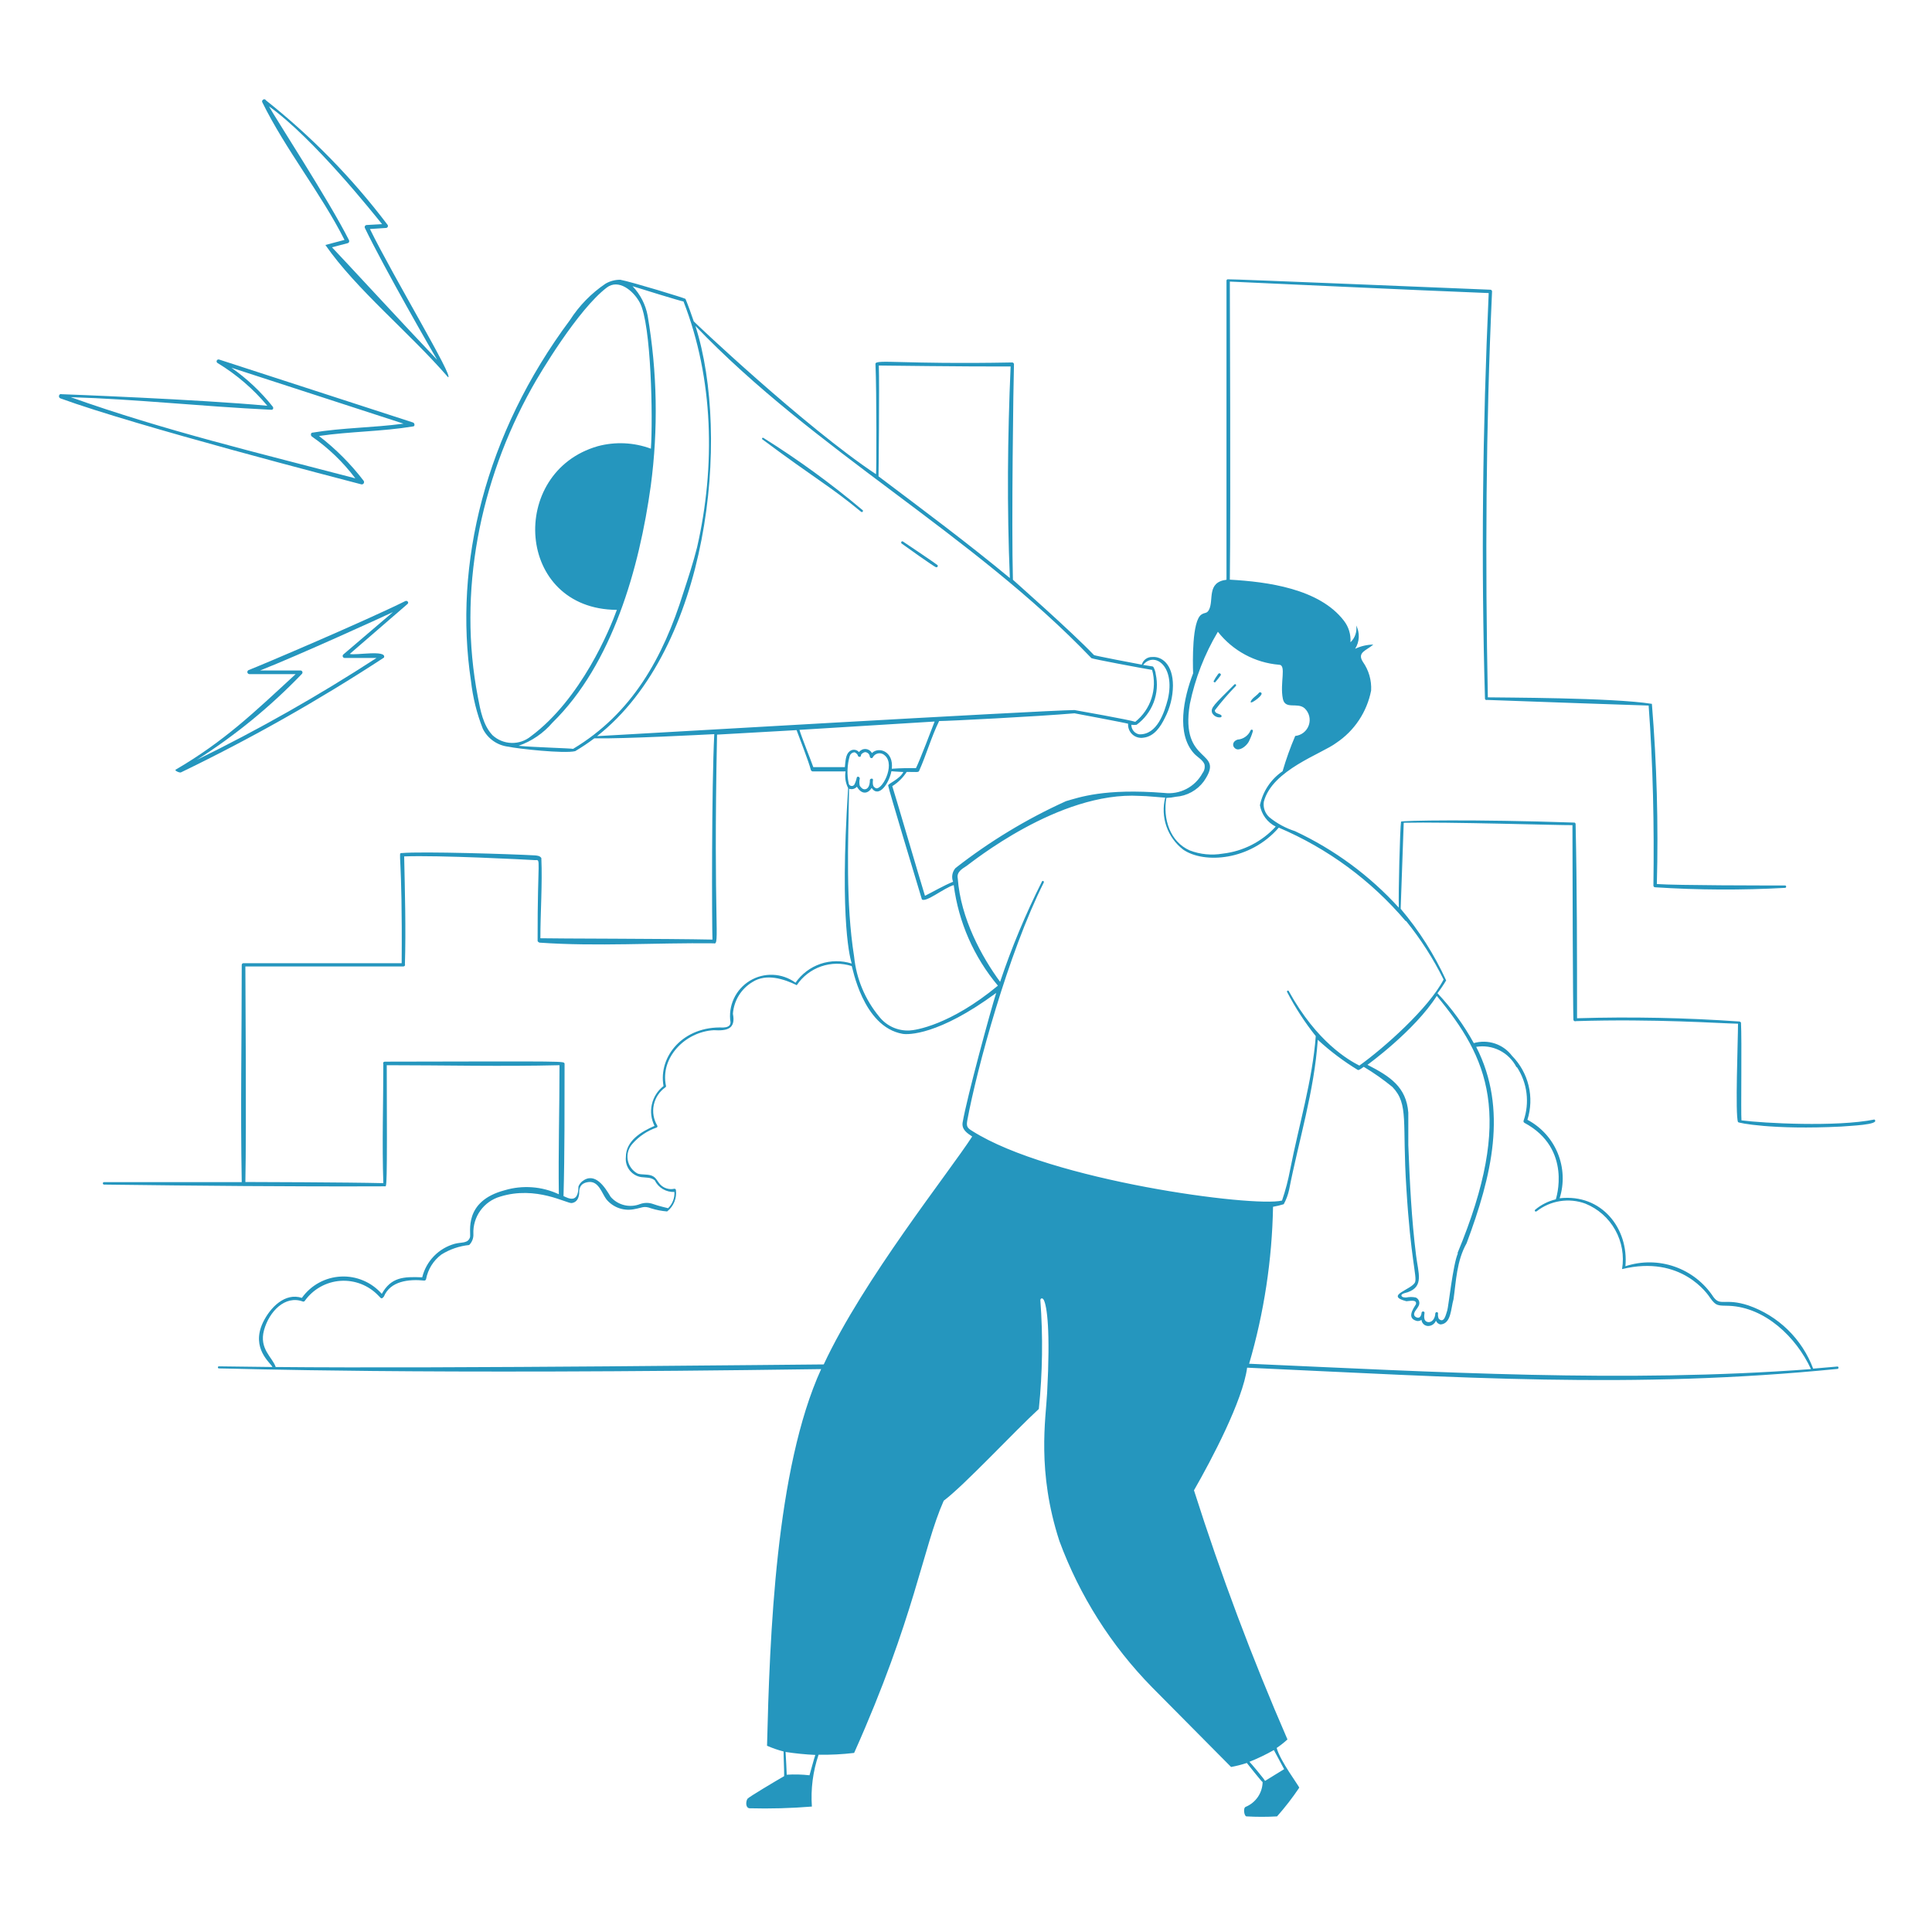 <svg width="113" height="112" viewBox="0 0 113 112" fill="none" xmlns="http://www.w3.org/2000/svg">
<path d="M109.633 65.478C107.425 65.925 103.13 65.696 101.856 65.528C101.817 65.081 101.884 60.792 101.828 59.825C101.828 59.775 101.744 59.747 101.744 59.747C98.581 59.524 95.408 59.461 92.239 59.556C92.239 55.799 92.239 51.997 92.155 48.2C92.155 48.187 92.152 48.173 92.147 48.16C92.141 48.148 92.132 48.136 92.121 48.128C92.11 48.119 92.098 48.113 92.084 48.11C92.07 48.107 92.056 48.108 92.043 48.111C86.222 47.91 81.978 47.994 81.945 48.055C81.883 48.458 81.783 52.226 81.816 53.087C80.108 51.209 78.044 49.689 75.744 48.614C75.199 48.439 74.691 48.164 74.246 47.803C74.119 47.69 74.023 47.547 73.966 47.387C73.909 47.226 73.894 47.054 73.921 46.887C74.408 45.03 77.31 44.091 78.16 43.448C78.684 43.098 79.134 42.647 79.483 42.122C79.832 41.597 80.074 41.008 80.195 40.389C80.228 39.792 80.059 39.201 79.714 38.712C79.351 38.153 79.927 38.047 80.323 37.7C79.956 37.706 79.594 37.79 79.261 37.946C79.389 37.743 79.462 37.511 79.472 37.272C79.483 37.033 79.431 36.795 79.323 36.582C79.351 36.761 79.335 36.944 79.276 37.115C79.218 37.287 79.119 37.441 78.987 37.566C79.018 37.111 78.881 36.662 78.601 36.302C77.164 34.429 74.128 34.026 71.931 33.904C71.987 29.43 71.931 17.767 71.931 16.47C76.963 16.693 81.995 16.939 87.072 17.141C86.714 25.019 86.625 32.947 86.854 40.865C86.855 40.878 86.859 40.892 86.866 40.903C86.873 40.915 86.882 40.925 86.894 40.932C86.905 40.939 86.918 40.943 86.932 40.944C86.945 40.945 86.959 40.943 86.972 40.937C89.51 41.032 95.811 41.251 96.427 41.267C96.684 44.739 96.756 48.273 96.706 51.801C96.707 51.827 96.719 51.851 96.737 51.869C96.756 51.887 96.781 51.896 96.807 51.896C99.337 52.059 101.874 52.07 104.405 51.93C104.489 51.93 104.495 51.79 104.405 51.79C103.125 51.79 98.126 51.79 96.907 51.706C97 48.19 96.903 44.672 96.617 41.167C94.319 40.798 87.732 40.803 87.022 40.786C86.865 32.897 86.904 24.963 87.268 17.046C87.268 17.02 87.258 16.995 87.24 16.976C87.223 16.958 87.199 16.947 87.173 16.945C87.117 16.945 71.858 16.308 71.802 16.336C71.782 16.34 71.764 16.351 71.752 16.367C71.739 16.384 71.733 16.404 71.735 16.425V33.909C70.561 34.054 71.008 35.089 70.712 35.665C70.583 35.905 70.477 35.805 70.27 35.944C69.711 36.308 69.761 38.74 69.784 39.383C69.225 40.831 68.789 42.922 69.84 44.074C70.024 44.275 70.349 44.443 70.449 44.706C70.468 44.795 70.467 44.887 70.447 44.976C70.427 45.065 70.387 45.148 70.332 45.22C70.118 45.615 69.791 45.937 69.392 46.144C68.993 46.35 68.541 46.432 68.095 46.378C64.584 46.098 63.113 46.641 62.347 46.859C60.045 47.902 57.876 49.216 55.884 50.773C55.79 50.881 55.728 51.012 55.703 51.153C55.678 51.294 55.693 51.439 55.744 51.572C55.185 51.801 54.626 52.131 54.1 52.394C53.77 51.332 52.272 46.204 52.188 45.981C52.527 45.769 52.816 45.484 53.032 45.148C53.591 45.148 53.714 45.181 53.754 45.097C54.184 44.141 54.464 43.118 54.928 42.173C55.442 42.173 60.726 41.905 62.845 41.72C62.845 41.72 65.831 42.279 65.982 42.33C65.973 42.446 65.992 42.564 66.035 42.672C66.079 42.781 66.146 42.878 66.233 42.957C66.32 43.036 66.423 43.094 66.536 43.126C66.648 43.159 66.766 43.166 66.882 43.146C67.508 43.073 67.877 42.509 68.129 41.994C68.434 41.41 68.597 40.763 68.604 40.104C68.604 38.818 67.922 38.382 67.396 38.427C67.258 38.421 67.122 38.462 67.01 38.543C66.899 38.624 66.818 38.741 66.781 38.874C66.401 38.807 64.025 38.349 63.986 38.315C62.666 36.928 59.244 33.92 59.244 33.909C59.155 30.739 59.272 22.268 59.306 21.301C59.304 21.274 59.293 21.25 59.275 21.231C59.256 21.212 59.231 21.201 59.205 21.2C52.781 21.323 51.198 20.993 51.204 21.284C51.277 22.9 51.265 27.753 51.237 27.736C47.094 24.991 40.463 18.718 40.575 18.79C40.508 18.572 40.189 17.7 40.094 17.482C40.094 17.448 36.946 16.486 36.281 16.363C35.976 16.36 35.677 16.439 35.414 16.593C34.583 17.154 33.875 17.879 33.334 18.723C28.38 25.366 26.518 33.009 27.547 39.83C27.654 40.789 27.887 41.729 28.24 42.626C28.382 42.91 28.592 43.155 28.851 43.337C29.111 43.52 29.412 43.635 29.728 43.672C30.287 43.795 32.998 44.091 33.642 43.934C34.027 43.705 34.401 43.455 34.76 43.185C36.437 43.219 41.106 42.973 41.777 42.939C41.615 46.07 41.637 54.088 41.671 54.955C39.037 54.899 32.339 54.899 31.606 54.877C31.606 53.367 31.729 51.718 31.662 50.185C31.573 50.046 31.405 50.04 31.26 50.029C30.002 49.956 24.695 49.788 23.493 49.895C23.253 49.895 23.544 49.822 23.493 56.336H14.24C14.213 56.336 14.187 56.346 14.168 56.365C14.15 56.384 14.139 56.41 14.139 56.437C14.139 60.647 14.061 64.896 14.139 69.14H6.088C6.068 69.14 6.05 69.148 6.036 69.161C6.022 69.175 6.015 69.193 6.015 69.213C6.015 69.232 6.022 69.251 6.036 69.264C6.05 69.278 6.068 69.285 6.088 69.285C11.545 69.353 17.03 69.408 22.509 69.386C22.616 69.386 22.649 69.772 22.621 62.302C25.976 62.302 29.331 62.386 32.725 62.302C32.725 64.818 32.652 67.334 32.685 69.85C31.695 69.388 30.569 69.304 29.521 69.615C27.083 70.258 27.558 72.087 27.491 72.361C27.368 72.741 27.01 72.64 26.602 72.746C26.138 72.874 25.716 73.123 25.381 73.468C25.046 73.813 24.809 74.241 24.695 74.709C23.577 74.659 22.873 74.709 22.33 75.676C22.033 75.338 21.664 75.071 21.249 74.896C20.835 74.721 20.386 74.641 19.936 74.664C19.487 74.686 19.048 74.81 18.653 75.026C18.258 75.242 17.918 75.545 17.656 75.911C16.672 75.587 15.8 76.47 15.375 77.359C14.659 78.886 15.85 79.73 15.934 79.954L12.803 79.915C12.724 79.915 12.724 80.032 12.803 80.037C13.871 80.037 23.941 80.423 48.028 80.077C45.367 85.903 45.02 95.732 44.863 102.106C45.176 102.244 45.5 102.356 45.831 102.442C45.831 102.872 45.864 103.32 45.864 103.884C45.367 104.17 43.807 105.098 43.723 105.204C43.639 105.31 43.572 105.707 43.823 105.763C45.045 105.796 46.268 105.762 47.486 105.663C47.413 104.636 47.547 103.606 47.877 102.632C48.572 102.643 49.267 102.608 49.957 102.526C53.508 94.586 53.983 90.504 55.196 87.776C56.398 86.876 59.367 83.683 60.76 82.408C60.977 80.294 61.007 78.165 60.849 76.045C60.849 75.95 60.966 75.866 61.056 76.045C61.235 76.42 61.442 77.779 61.246 81.458C61.168 82.978 60.636 86.054 61.962 90.13C63.144 93.332 64.99 96.247 67.38 98.684L72.004 103.348C72.316 103.291 72.624 103.213 72.926 103.113C72.954 103.146 73.804 104.231 73.849 104.231C73.843 104.543 73.746 104.846 73.57 105.103C73.394 105.36 73.147 105.561 72.859 105.679C72.691 105.746 72.775 106.238 72.904 106.238C73.5 106.272 74.097 106.272 74.693 106.238C75.162 105.709 75.596 105.148 75.99 104.561C75.99 104.472 74.872 103.001 74.671 102.235C74.893 102.085 75.104 101.918 75.302 101.737C73.233 96.977 71.407 92.113 69.834 87.166C70.857 85.383 72.686 81.927 72.943 79.993C85.177 80.552 95.526 81.262 107.464 80.066C107.553 80.066 107.553 79.92 107.464 79.926L106.049 80.049C105.728 79.192 105.223 78.417 104.569 77.778C103.915 77.14 103.128 76.653 102.264 76.353C100.883 75.9 100.631 76.425 100.217 75.861C99.678 75.035 98.88 74.41 97.949 74.085C97.017 73.759 96.004 73.751 95.068 74.06C95.269 71.863 93.687 69.805 91.221 70.085C91.494 69.22 91.454 68.287 91.11 67.448C90.766 66.61 90.138 65.918 89.337 65.495C89.541 64.848 89.565 64.158 89.406 63.499C89.248 62.84 88.912 62.237 88.436 61.754C88.183 61.418 87.834 61.166 87.434 61.034C87.035 60.901 86.604 60.893 86.2 61.01C85.619 59.951 84.905 58.97 84.075 58.092C84.26 57.852 84.43 57.602 84.584 57.342C83.892 55.831 82.997 54.422 81.923 53.154C81.923 53.154 82.09 48.525 82.102 48.122C84.674 48.066 91.254 48.273 91.97 48.262C91.97 51.214 91.998 58.796 92.026 59.635C92.027 59.652 92.032 59.669 92.042 59.684C92.051 59.698 92.063 59.711 92.078 59.719C92.093 59.728 92.11 59.733 92.127 59.734C92.144 59.735 92.161 59.731 92.177 59.724C96.818 59.579 100.603 59.858 101.654 59.875C101.654 60.848 101.481 65.204 101.654 65.629C101.654 65.679 103.667 66.093 107.687 65.891C108.124 65.847 110.008 65.796 109.633 65.478ZM47.346 103.834C46.904 103.784 46.459 103.772 46.015 103.801C46.015 103.745 45.965 102.682 45.948 102.47C46.524 102.558 47.105 102.616 47.687 102.643C47.62 102.822 47.357 103.812 47.346 103.834ZM74.508 102.358L75.107 103.476C74.928 103.577 74.346 103.952 73.989 104.164C73.989 104.108 73.1 103.046 73.077 103.046C73.569 102.849 74.047 102.619 74.508 102.358ZM68.218 46.669C68.406 46.663 68.593 46.641 68.777 46.601C69.097 46.578 69.407 46.485 69.688 46.331C69.969 46.177 70.213 45.964 70.404 45.707C71.735 43.789 68.979 44.812 69.594 41.167C69.901 39.68 70.455 38.255 71.232 36.951C71.663 37.5 72.203 37.955 72.818 38.287C73.432 38.619 74.109 38.821 74.805 38.88C75.263 38.88 74.844 39.953 75.034 40.876C75.174 41.53 75.895 41.049 76.314 41.435C76.443 41.559 76.534 41.718 76.576 41.893C76.617 42.067 76.608 42.249 76.549 42.419C76.49 42.588 76.385 42.737 76.244 42.848C76.103 42.959 75.934 43.028 75.755 43.045C75.468 43.718 75.221 44.407 75.017 45.108C74.333 45.574 73.857 46.288 73.692 47.099C73.738 47.364 73.845 47.616 74.005 47.832C74.165 48.049 74.374 48.225 74.615 48.346C73.806 49.231 72.703 49.793 71.512 49.928C70.863 50.039 70.197 49.974 69.583 49.738C68.431 49.229 68.011 47.899 68.218 46.669ZM51.947 45.942C51.992 46.227 53.586 51.499 53.921 52.606C54.162 52.802 55.218 51.93 55.783 51.768C56.064 53.935 56.961 55.977 58.366 57.65C55.571 59.965 53.53 60.261 53.189 60.272C52.851 60.287 52.514 60.222 52.207 60.081C51.9 59.94 51.631 59.727 51.422 59.461C50.598 58.465 50.088 57.247 49.957 55.961C49.454 52.757 49.61 49.403 49.661 46.132C49.74 46.161 49.826 46.165 49.908 46.144C49.99 46.123 50.063 46.078 50.119 46.014C50.41 46.506 50.779 46.417 50.98 46.087C51.405 46.702 51.998 45.819 52.138 45.108C52.138 45.108 52.607 45.148 52.837 45.153C52.618 45.584 51.931 45.835 51.947 45.942ZM50.36 44.169C50.36 44.091 50.527 43.996 50.594 43.99C50.664 43.992 50.731 44.02 50.782 44.067C50.833 44.114 50.866 44.178 50.874 44.248C50.874 44.337 51.008 44.382 51.047 44.298C51.079 44.236 51.125 44.182 51.181 44.142C51.237 44.101 51.303 44.074 51.371 44.063C51.44 44.052 51.51 44.057 51.576 44.079C51.642 44.1 51.703 44.137 51.752 44.186C52.406 44.745 51.534 46.339 51.193 46.081C51.126 46.031 51.014 45.998 51.059 45.606C51.059 45.511 50.913 45.528 50.88 45.606C50.88 46.048 50.706 46.165 50.572 46.165C50.438 46.165 50.348 46.048 50.287 45.958C50.254 45.821 50.254 45.677 50.287 45.539C50.287 45.427 50.13 45.377 50.108 45.494C50.08 45.637 50.031 45.774 49.963 45.903C49.942 45.928 49.915 45.948 49.884 45.96C49.853 45.971 49.819 45.975 49.787 45.969C49.754 45.963 49.724 45.949 49.699 45.927C49.673 45.906 49.655 45.878 49.644 45.847C49.528 45.306 49.547 44.745 49.7 44.214C49.718 44.157 49.753 44.106 49.799 44.068C49.846 44.031 49.903 44.007 49.963 44.001C50.047 44.001 50.164 44.141 50.164 44.158C50.181 44.303 50.365 44.303 50.36 44.169ZM53.575 44.924C53.172 44.924 52.686 44.924 52.16 44.963C52.277 43.94 51.394 43.649 50.997 44.046C50.962 43.979 50.91 43.923 50.846 43.881C50.783 43.84 50.71 43.816 50.635 43.81C50.56 43.804 50.484 43.818 50.415 43.849C50.347 43.881 50.287 43.929 50.242 43.99C50.208 43.95 50.167 43.918 50.12 43.894C50.074 43.87 50.023 43.856 49.971 43.853C49.919 43.849 49.866 43.856 49.817 43.873C49.768 43.89 49.722 43.916 49.683 43.951C49.465 44.13 49.448 44.51 49.415 44.868H47.569C47.458 44.544 46.865 43.062 46.759 42.688L54.665 42.201C54.503 42.626 53.804 44.46 53.575 44.924ZM68.308 40.887C68.101 41.675 67.681 42.984 66.63 42.95C66.5 42.926 66.382 42.857 66.299 42.755C66.215 42.652 66.17 42.523 66.172 42.391C66.274 42.407 66.377 42.407 66.479 42.391C66.932 42.059 67.279 41.603 67.478 41.078C67.676 40.553 67.718 39.982 67.598 39.433C67.598 39.327 67.491 38.992 67.419 38.98L66.86 38.891C67.491 38.091 68.761 38.919 68.308 40.887ZM51.4 21.379C51.461 21.379 56.583 21.446 59.11 21.435C58.931 25.528 58.892 29.677 59.065 33.809C56.611 31.773 53.972 29.811 51.383 27.859C51.388 27.809 51.444 22.497 51.4 21.379ZM28.811 43.006C28.252 42.419 28.095 41.536 27.95 40.77C26.759 34.619 28.067 28.144 31.103 22.693C31.584 21.821 33.809 18.102 35.487 16.822C36.169 16.296 37.035 16.984 37.421 17.7C38.092 18.947 38.193 24.449 38.07 26.243C37.074 25.873 35.987 25.823 34.961 26.098C29.7 27.608 30.147 35.637 36.079 35.67C35.677 36.789 33.999 40.876 31.047 43.068C30.729 43.328 30.328 43.465 29.918 43.453C29.507 43.442 29.114 43.283 28.811 43.006ZM33.519 43.8C33.412 43.767 31.181 43.705 30.331 43.621C31.099 43.352 31.782 42.885 32.311 42.268C35.811 38.846 37.393 33.249 38.064 28.407C38.504 25.101 38.442 21.748 37.88 18.46C37.758 17.813 37.451 17.215 36.996 16.738C37.393 16.867 39.837 17.622 39.977 17.633C41.738 22.145 41.855 27.272 40.77 32.014C40.547 32.903 40.256 33.786 39.971 34.658C38.78 38.483 36.957 41.737 33.519 43.8ZM34.922 43.056C41.464 37.924 42.75 25.567 40.675 19.064C47.653 26.366 56.89 31.231 63.835 38.494C63.879 38.539 66.798 39.087 67.385 39.182C67.537 39.728 67.524 40.308 67.349 40.847C67.174 41.387 66.844 41.864 66.401 42.218C66.155 42.117 62.89 41.536 62.845 41.53C61 41.547 35.766 43.012 34.922 43.056ZM22.504 62.095C22.487 62.095 22.471 62.099 22.457 62.107C22.442 62.115 22.431 62.127 22.422 62.141C22.414 62.155 22.409 62.171 22.409 62.188C22.408 62.204 22.412 62.22 22.42 62.235C22.42 64.499 22.341 66.881 22.42 69.201C20.362 69.151 14.922 69.134 14.351 69.134C14.419 65.897 14.351 57.437 14.351 56.526H23.594C23.61 56.526 23.626 56.523 23.64 56.515C23.655 56.508 23.667 56.497 23.676 56.484C23.685 56.47 23.69 56.455 23.692 56.439C23.693 56.423 23.69 56.407 23.683 56.392C23.745 54.351 23.683 52.198 23.639 50.09C25.668 50.012 30.762 50.275 31.282 50.308C31.668 50.308 31.433 50.023 31.444 55.033C31.444 55.078 31.539 55.134 31.562 55.134C34.916 55.369 38.333 55.134 41.749 55.173C42.135 55.301 41.71 54.15 41.939 42.967L46.591 42.704C46.725 43.073 47.324 44.605 47.424 45.03C47.432 45.055 47.447 45.076 47.467 45.092C47.486 45.108 47.511 45.118 47.536 45.12H49.454C49.401 45.452 49.454 45.792 49.605 46.093C49.085 54.127 49.761 56.157 49.817 56.358C49.222 56.168 48.581 56.174 47.989 56.375C47.397 56.577 46.886 56.963 46.529 57.477C46.144 57.195 45.684 57.035 45.208 57.015C44.731 56.995 44.26 57.117 43.853 57.365C43.446 57.614 43.121 57.978 42.921 58.41C42.721 58.843 42.653 59.326 42.727 59.797C42.727 60.037 42.504 60.088 42.297 60.099C39.971 59.998 38.495 61.776 38.808 63.521C38.463 63.788 38.222 64.167 38.127 64.592C38.031 65.018 38.086 65.463 38.282 65.852C37.505 66.188 36.605 66.725 36.605 67.675C36.576 67.95 36.654 68.225 36.822 68.444C36.991 68.662 37.238 68.808 37.511 68.849C37.773 68.883 38.07 68.849 38.294 69.034C38.398 69.248 38.563 69.426 38.767 69.547C38.972 69.668 39.208 69.727 39.445 69.716C39.456 69.892 39.428 70.067 39.364 70.231C39.301 70.395 39.203 70.544 39.076 70.666C39.076 70.666 38.478 70.527 38.215 70.426C37.963 70.332 37.685 70.332 37.432 70.426C37.137 70.54 36.814 70.561 36.507 70.485C36.2 70.409 35.923 70.24 35.716 70.001C35.386 69.442 34.793 68.497 34.038 69.106C33.948 69.186 33.877 69.285 33.832 69.397C33.832 70.409 33.245 70.091 32.959 69.956C33.032 67.373 33.015 64.796 33.021 62.212C32.943 62.061 33.451 62.073 22.504 62.095ZM48.179 79.803C47.379 79.803 26.021 80.054 16.124 79.954C15.945 79.394 15.14 78.897 15.442 77.801C15.744 76.705 16.677 75.738 17.712 76.124C17.735 76.132 17.76 76.131 17.783 76.122C17.805 76.112 17.824 76.095 17.835 76.073C18.076 75.738 18.387 75.461 18.748 75.261C19.108 75.061 19.509 74.942 19.92 74.915C20.332 74.888 20.744 74.952 21.128 75.103C21.512 75.254 21.858 75.488 22.14 75.788C22.258 75.889 22.297 76.04 22.453 75.833C22.828 74.933 23.89 74.804 24.818 74.899C24.841 74.898 24.863 74.89 24.881 74.876C24.899 74.862 24.912 74.843 24.919 74.821C25.026 74.245 25.345 73.73 25.814 73.378C26.306 73.069 26.863 72.878 27.441 72.819C27.526 72.735 27.591 72.633 27.634 72.521C27.676 72.41 27.694 72.29 27.687 72.171C27.667 71.685 27.809 71.207 28.092 70.812C28.375 70.417 28.781 70.128 29.247 69.99C31.366 69.33 33.161 70.409 33.446 70.365C33.731 70.32 33.848 70.091 33.876 69.805C33.876 69.638 33.848 69.196 34.435 69.134C35.023 69.073 35.207 69.811 35.47 70.152C35.67 70.392 35.933 70.572 36.229 70.671C36.525 70.769 36.843 70.783 37.147 70.711C37.533 70.65 37.656 70.51 38.075 70.672C38.382 70.769 38.699 70.831 39.02 70.856C39.206 70.71 39.35 70.519 39.44 70.3C39.53 70.082 39.563 69.844 39.535 69.61C39.534 69.597 39.531 69.585 39.525 69.573C39.519 69.562 39.511 69.552 39.501 69.545C39.49 69.537 39.479 69.532 39.466 69.53C39.454 69.527 39.441 69.528 39.429 69.531C39.282 69.562 39.13 69.554 38.987 69.509C38.844 69.464 38.715 69.383 38.612 69.274C38.439 69.084 38.366 68.844 38.098 68.754C37.829 68.665 37.539 68.721 37.298 68.642C37.146 68.563 37.014 68.449 36.913 68.31C36.812 68.171 36.744 68.011 36.715 67.842C36.686 67.673 36.696 67.499 36.745 67.334C36.794 67.17 36.88 67.018 36.996 66.892C37.377 66.459 37.865 66.133 38.411 65.947C38.43 65.937 38.444 65.919 38.45 65.898C38.457 65.877 38.455 65.855 38.444 65.835C38.226 65.472 38.152 65.04 38.239 64.625C38.327 64.21 38.568 63.843 38.914 63.599C38.929 63.59 38.941 63.577 38.948 63.561C38.955 63.544 38.957 63.527 38.953 63.51C38.596 61.866 40.072 60.345 41.749 60.255C42.532 60.3 43.041 60.183 42.867 59.294C42.895 58.913 43.014 58.545 43.214 58.221C43.415 57.897 43.691 57.626 44.019 57.432C44.824 56.923 45.842 57.253 46.602 57.622C46.944 57.112 47.443 56.727 48.023 56.525C48.603 56.323 49.233 56.316 49.817 56.504C49.851 56.504 50.449 60.06 52.792 60.468C53.105 60.524 54.889 60.563 58.266 58.075C57.958 59.036 56.555 64.175 56.303 65.651C56.236 66.07 56.577 66.283 56.862 66.473C55.476 68.614 50.505 74.821 48.179 79.803ZM88.722 62.414C89.023 62.871 89.215 63.391 89.282 63.934C89.35 64.477 89.292 65.028 89.113 65.545C89.105 65.569 89.105 65.595 89.114 65.618C89.124 65.642 89.141 65.662 89.163 65.673C91.993 67.194 90.997 70.147 90.997 70.147C90.553 70.253 90.139 70.462 89.79 70.756C89.734 70.812 89.79 70.896 89.879 70.845C90.276 70.535 90.746 70.331 91.244 70.253C91.742 70.174 92.252 70.224 92.725 70.398C93.465 70.697 94.081 71.24 94.471 71.936C94.861 72.632 95.003 73.441 94.872 74.228C98.361 73.378 99.904 75.732 100.022 75.906C100.38 76.42 100.508 76.353 101.14 76.375C103.231 76.47 105.054 78.192 105.921 80.077C94.995 80.899 84.008 80.244 73.06 79.763C73.932 76.779 74.402 73.691 74.458 70.583C74.67 70.546 74.879 70.496 75.084 70.432C75.228 70.168 75.334 69.886 75.397 69.593C75.957 66.725 76.874 63.806 77.075 60.815C77.796 61.479 78.581 62.071 79.418 62.581C79.485 62.615 79.697 62.442 79.764 62.397C80.352 62.748 80.912 63.143 81.442 63.577C82.415 64.594 82.001 65.629 82.258 69.515C82.51 73.652 82.884 74.653 82.767 74.989C82.594 75.43 80.944 75.766 82.258 76.107C82.409 76.107 82.884 75.973 82.817 76.28C82.644 76.565 82.258 77.119 82.884 77.264C82.975 77.274 83.067 77.25 83.141 77.197C83.15 77.291 83.191 77.379 83.259 77.445C83.327 77.511 83.416 77.55 83.51 77.555C83.613 77.559 83.713 77.531 83.799 77.475C83.884 77.419 83.95 77.337 83.986 77.242C84.007 77.299 84.043 77.351 84.09 77.39C84.137 77.429 84.194 77.455 84.254 77.466C84.886 77.421 84.853 76.532 85.015 75.989C85.166 74.938 85.194 73.753 85.781 72.713C87.24 68.799 88.213 64.885 86.34 61.228C86.807 61.151 87.287 61.224 87.71 61.437C88.133 61.65 88.477 61.992 88.694 62.414H88.722ZM85.272 73.3C84.981 73.937 84.713 76.487 84.646 76.655C84.579 76.823 84.483 77.443 84.153 77.136C84.109 77.038 84.093 76.929 84.109 76.823C84.109 76.716 83.963 76.722 83.947 76.823C83.947 77.024 83.829 77.309 83.583 77.331C83.169 77.331 83.332 76.811 83.32 76.772C83.316 76.753 83.304 76.736 83.289 76.724C83.273 76.712 83.254 76.705 83.234 76.705C83.214 76.705 83.195 76.712 83.179 76.724C83.163 76.736 83.152 76.753 83.147 76.772C83.147 76.811 83.108 77.197 82.806 77.029C82.677 76.951 82.694 76.823 82.756 76.711C82.817 76.599 82.985 76.437 83.013 76.258C83.023 76.182 83.008 76.105 82.971 76.039C82.934 75.972 82.876 75.919 82.806 75.889C82.622 75.851 82.431 75.851 82.247 75.889C82.163 75.889 81.995 75.889 81.967 75.777C81.939 75.665 82.252 75.609 82.336 75.581C83.298 75.24 82.951 74.463 82.823 73.417C82.56 71.321 82.454 69.151 82.37 66.976V65.075C82.252 63.571 81.302 62.956 79.982 62.279C79.982 62.279 82.733 60.294 84.036 58.248C87.016 61.855 88.593 65.243 85.244 73.3H85.272ZM82.241 53.87C83.096 54.926 83.832 56.074 84.433 57.292C83.561 58.969 80.961 61.284 79.507 62.324C78.892 62.011 77.019 60.954 75.375 57.963C75.342 57.901 75.247 57.963 75.28 58.019C75.754 58.932 76.316 59.797 76.957 60.602C76.762 63.185 75.973 65.791 75.465 68.38C75.349 69.004 75.189 69.618 74.984 70.219C73.306 70.627 61.447 69.05 56.873 66.154C56.577 65.975 56.51 65.891 56.577 65.522C57.136 62.503 58.97 55.749 61.05 51.617C61.084 51.544 60.977 51.483 60.944 51.555C59.989 53.451 59.17 55.413 58.495 57.426C57.421 55.967 56.186 53.708 56.018 51.376C55.94 51.007 56.27 50.817 56.521 50.655C56.773 50.493 61.922 46.272 66.658 46.551C67.044 46.551 68.034 46.652 68.151 46.652C68.01 47.206 68.035 47.789 68.222 48.33C68.409 48.87 68.749 49.344 69.202 49.693C70.421 50.532 73.116 50.348 74.794 48.407C77.659 49.626 80.199 51.496 82.213 53.87H82.241Z" fill="#2596BE"/>
<path d="M71.394 41.955C71.407 41.952 71.418 41.946 71.428 41.937C71.437 41.928 71.444 41.916 71.447 41.904C71.451 41.891 71.451 41.878 71.447 41.865C71.444 41.853 71.437 41.841 71.428 41.832C71.322 41.737 71.053 41.743 71.053 41.547C71.434 41.047 71.845 40.571 72.283 40.121C72.334 40.065 72.255 39.976 72.199 40.032C71.014 41.223 70.779 41.396 70.902 41.709C70.95 41.795 71.022 41.864 71.11 41.908C71.198 41.952 71.297 41.968 71.394 41.955ZM71.07 39.909C71.186 39.779 71.294 39.643 71.394 39.501C71.45 39.422 71.316 39.322 71.249 39.422C71.147 39.556 71.058 39.698 70.98 39.847C70.982 39.857 70.985 39.867 70.99 39.876C70.996 39.885 71.003 39.892 71.011 39.898C71.02 39.904 71.029 39.908 71.04 39.91C71.049 39.911 71.06 39.911 71.07 39.909ZM73.211 41.077C73.29 41.077 73.91 40.647 73.77 40.518C73.753 40.5 73.728 40.49 73.703 40.49C73.678 40.49 73.654 40.5 73.636 40.518C73.558 40.652 73.144 40.882 73.15 41.077C73.159 41.083 73.17 41.086 73.181 41.086C73.191 41.086 73.202 41.083 73.211 41.077ZM72.255 43.783C72.468 43.94 72.853 43.694 73.032 43.392C73.134 43.193 73.216 42.986 73.278 42.771C73.282 42.762 73.283 42.752 73.282 42.742C73.281 42.733 73.278 42.723 73.274 42.714C73.269 42.705 73.263 42.698 73.255 42.691C73.248 42.685 73.239 42.681 73.229 42.678C73.22 42.675 73.21 42.675 73.2 42.676C73.19 42.677 73.181 42.681 73.172 42.686C73.164 42.691 73.156 42.697 73.151 42.706C73.145 42.714 73.141 42.723 73.139 42.732C73.072 42.88 72.967 43.007 72.834 43.099C72.701 43.192 72.545 43.247 72.384 43.258C72.082 43.353 72.048 43.644 72.255 43.783ZM44.651 25.612C44.639 25.604 44.625 25.602 44.611 25.605C44.597 25.608 44.586 25.617 44.578 25.628C44.571 25.64 44.568 25.655 44.572 25.668C44.575 25.682 44.583 25.694 44.595 25.701C47.793 28.083 48.509 28.402 50.365 29.934C50.427 29.984 50.516 29.9 50.455 29.839C48.622 28.295 46.683 26.882 44.651 25.612ZM54.732 33.171C54.81 33.205 54.894 33.115 54.827 33.048C54.76 32.981 53.15 31.896 52.814 31.673C52.736 31.617 52.663 31.74 52.742 31.796C53.066 32.031 54.547 33.087 54.732 33.171ZM20.15 14.032L19.031 14.328C20.837 16.934 23.957 19.461 26.205 22.061C26.591 22.134 23.018 16.213 21.637 13.395L22.571 13.333C22.594 13.334 22.617 13.327 22.637 13.314C22.657 13.301 22.672 13.283 22.681 13.261C22.69 13.239 22.692 13.215 22.688 13.192C22.683 13.169 22.671 13.148 22.655 13.132C20.602 10.419 18.214 7.977 15.548 5.863C15.481 5.723 15.274 5.863 15.341 5.981C16.722 8.782 18.78 11.315 20.15 14.032ZM22.347 13.11L21.453 13.16C21.431 13.16 21.41 13.166 21.391 13.176C21.372 13.187 21.357 13.203 21.346 13.221C21.335 13.24 21.33 13.261 21.33 13.283C21.33 13.305 21.335 13.326 21.346 13.344C22.465 15.67 25.383 20.747 25.568 21.044C23.963 19.366 19.915 14.977 19.417 14.463L20.34 14.222C20.357 14.217 20.373 14.208 20.386 14.196C20.399 14.184 20.41 14.169 20.416 14.152C20.423 14.136 20.427 14.118 20.426 14.1C20.425 14.082 20.421 14.065 20.413 14.049C19.294 11.812 15.979 6.702 15.733 6.221C18.349 8.083 21.9 12.562 22.347 13.11ZM21.134 28.329C21.161 28.334 21.189 28.331 21.215 28.32C21.24 28.308 21.261 28.29 21.275 28.266C21.289 28.242 21.296 28.214 21.293 28.186C21.291 28.159 21.28 28.132 21.262 28.111C20.511 27.131 19.635 26.253 18.657 25.5C20.48 25.232 22.336 25.243 24.159 24.941C24.282 24.941 24.259 24.745 24.159 24.712L12.825 21.032C12.798 21.02 12.767 21.02 12.739 21.031C12.711 21.042 12.689 21.064 12.677 21.091C12.665 21.119 12.665 21.15 12.676 21.177C12.687 21.205 12.708 21.227 12.736 21.239C13.833 21.905 14.814 22.748 15.637 23.733C11.735 23.364 3.672 23.056 3.605 23.056C3.448 23 3.381 23.247 3.538 23.302C7.989 24.924 19.853 27.994 21.134 28.329ZM4.136 23.23C8.05 23.353 11.561 23.755 15.878 23.968C15.984 23.968 16.006 23.85 15.951 23.783C15.26 22.912 14.446 22.146 13.535 21.508L23.6 24.779C21.833 25.019 20.038 25.013 18.277 25.304C18.165 25.304 18.159 25.483 18.243 25.533C19.214 26.207 20.071 27.032 20.782 27.977C15.241 26.523 9.599 25.181 4.136 23.23ZM23.706 35.156C21.374 36.313 15.241 38.925 14.553 39.187C14.525 39.196 14.501 39.214 14.486 39.239C14.47 39.264 14.463 39.293 14.467 39.322C14.472 39.351 14.486 39.377 14.508 39.397C14.529 39.416 14.557 39.427 14.586 39.428H17.293C14.866 41.664 13.138 43.342 10.27 45.019C10.192 45.064 10.499 45.215 10.583 45.176C14.683 43.196 18.65 40.953 22.459 38.461C22.638 37.985 20.782 38.349 20.457 38.248L23.812 35.346C23.957 35.251 23.818 35.1 23.706 35.156ZM20.077 38.282C20.06 38.298 20.049 38.319 20.044 38.342C20.039 38.365 20.042 38.389 20.051 38.411C20.06 38.432 20.075 38.451 20.095 38.464C20.114 38.477 20.137 38.483 20.161 38.483H22.023C18.643 40.681 15.133 42.671 11.511 44.443C13.755 43.018 15.82 41.328 17.662 39.411C17.676 39.395 17.686 39.375 17.69 39.353C17.694 39.331 17.692 39.309 17.683 39.289C17.675 39.269 17.662 39.251 17.644 39.238C17.626 39.225 17.605 39.217 17.583 39.215H15.213C17.449 38.337 22.593 35.989 22.985 35.799L20.077 38.282Z" fill="#2596BE"/>
</svg>

